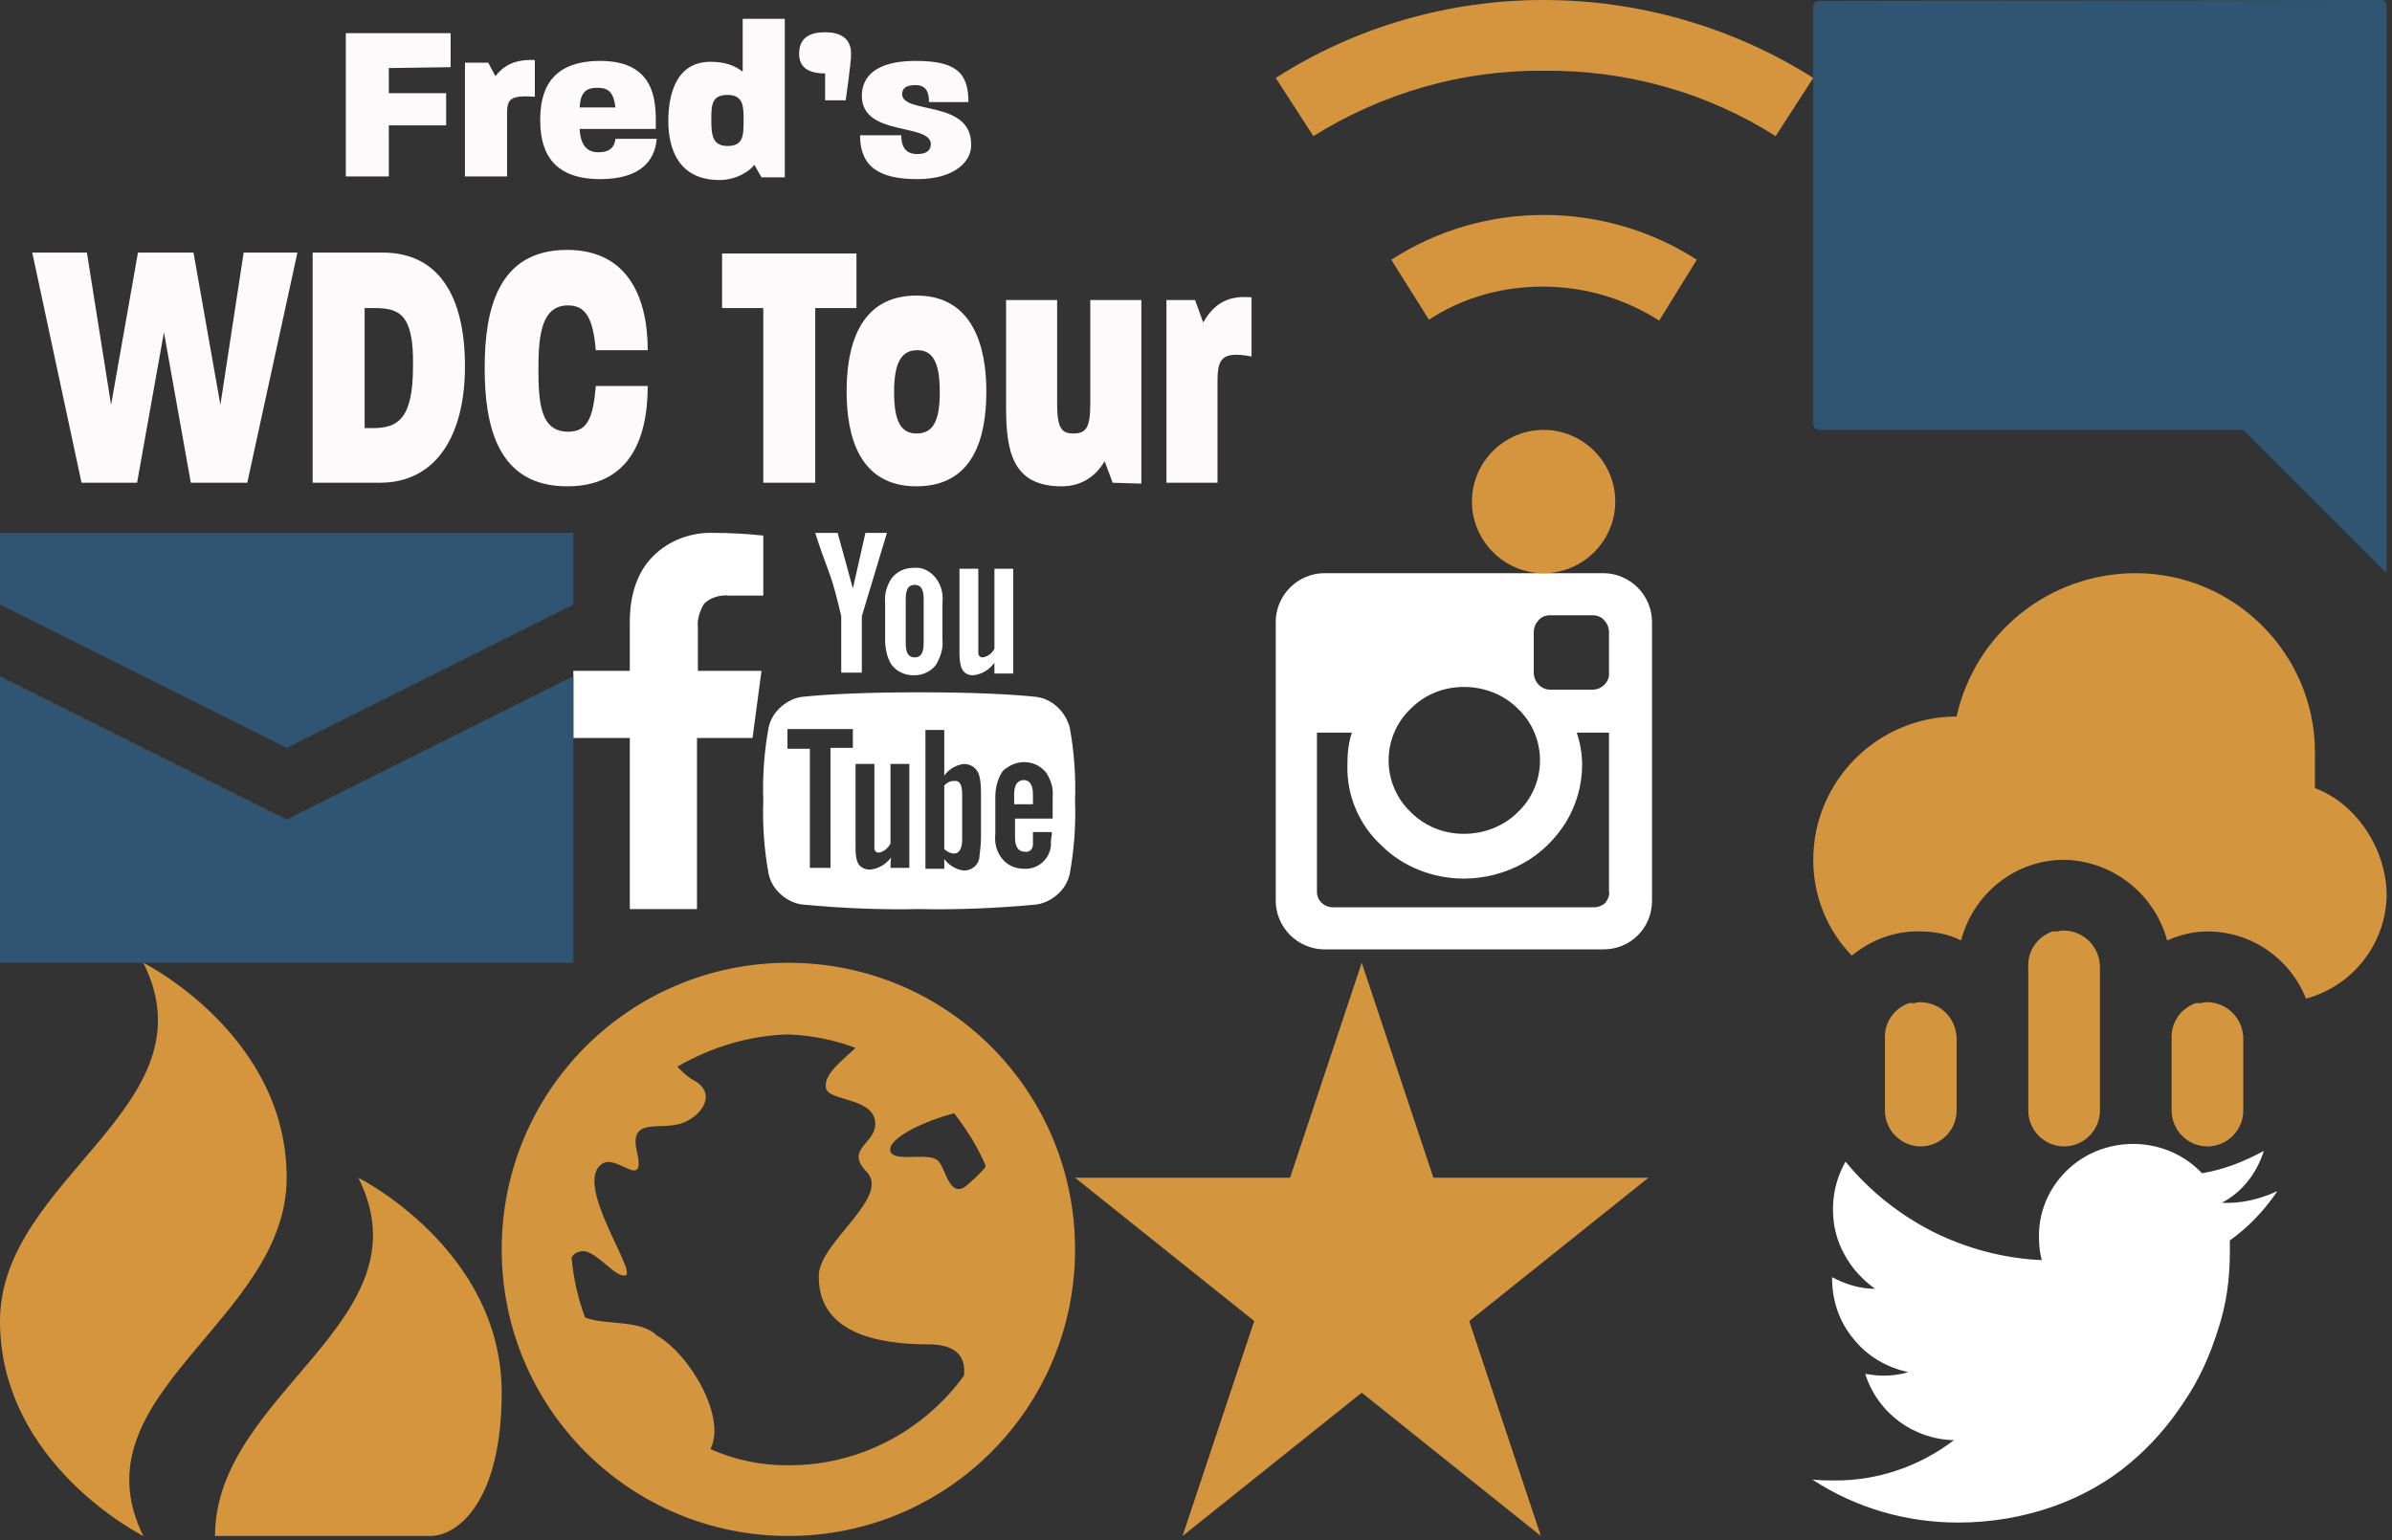 <?xml version="1.0" encoding="utf-8"?>
<!-- Generator: Adobe Illustrator 21.1.0, SVG Export Plug-In . SVG Version: 6.00 Build 0)  -->
<svg version="1.1" id="youtube" xmlns="http://www.w3.org/2000/svg" xmlns:xlink="http://www.w3.org/1999/xlink" x="0px" y="0px"
	 viewBox="0 0 267 172" style="enable-background:new 0 0 267 172;" xml:space="preserve">
<rect x="0" y="0" width="267" height="172" fill="#333333" stroke="none"/>
<style type="text/css">
	.st0{fill:#2F5572;}
	.st1{fill:#FFFFFF;}
	.st2{fill:#D4953D;}
	.st3{fill:#D4953F;}
	.st4{fill:#D4953E;}
	.st5{fill:#FCFAFB;}
</style>
<title>clear-view-escapes</title>
<title>comment</title>
<path class="st0" d="M203.1,0.1c-0.4,0-0.7,0.2-0.7,0.6v0.1v46.5c0,0.4,0.3,0.7,0.7,0.7l0,0h47.3l16,16V0.7c0-0.4-0.2-0.7-0.6-0.7
	h-0.1L203.1,0.1L203.1,0.1z"/>
<title>facebook</title>
<path class="st1" d="M85.2,59.8v6.7h-3.8c-1-0.1-2.1,0.2-2.8,0.9c-0.5,0.8-0.8,1.8-0.7,2.7v4.8H85l-1,7.5h-6.2v19.1h-7.5V82.4H64
	v-7.5h6.3v-5.5c0-3.1,0.9-5.6,2.6-7.3c1.8-1.8,4.3-2.7,6.8-2.6C81.5,59.5,83.4,59.6,85.2,59.8z"/>
<title>Untitled-2</title>
<path class="st2" d="M16,107.5c8,16-16,24-16,40s16,24,16,24c-7.8-15.8,16-24,16-40S16,107.5,16,107.5z M40,131.5c8,16-16,24-16,40
	h24c3.2,0,8-4,8-16C56,139.5,40,131.5,40,131.5z"/>
<title>globe</title>
<path class="st3" d="M88,107.5c-17.7,0-32,14.3-32,32s14.3,32,32,32s32-14.3,32-32S105.7,107.5,88,107.5z M88,115.5
	c2.6,0.1,5.1,0.6,7.5,1.5c-1.7,1.6-3.6,3-3.3,4.5c0.3,1.5,5.5,1,5.5,4c0,2.2-3.4,2.8-1,5.3c2.8,2.8-5.1,7.8-5.3,11.5
	c-0.2,6.6,6.7,7.8,12.2,7.8c3.4,0,4.2,1.6,4,3.5c-4.6,6.3-11.9,10.1-19.8,10c-2.9,0-5.8-0.6-8.5-1.8c1.8-3.5-2.2-10.5-6-12.7
	c-1.8-1.8-5.8-1.1-8-2c-0.8-2.2-1.3-4.4-1.5-6.7c0.3-0.5,0.8-0.7,1.3-0.7c1.5,0,3.6,3,4.7,2.7c1.4-0.3-6-10.5-2.5-12.5
	c1.6-1,4.8,3.1,3.8-1.3c-1-4.1,2.9-2.2,5.3-3.3c2.1-0.9,3.6-3.3,1-4.7c-0.7-0.4-1.2-0.9-1.8-1.5C79.4,116.9,83.7,115.6,88,115.5
	L88,115.5z M106.5,124.3c1.4,1.8,2.6,3.7,3.5,5.8v0.2c-0.5,0.6-1.1,1.2-1.8,1.8c-2.2,2.2-2.6-1.7-3.5-2.5c-1-1-4.8,0.2-5.3-1
	C98.9,127.1,103.4,125.1,106.5,124.3z"/>
<title>instagram</title>
<path class="st1" d="M179.6,99.5V81.8H176c0.4,1.2,0.6,2.4,0.6,3.6c0,2.2-0.6,4.4-1.8,6.4c-1.2,1.9-2.8,3.5-4.8,4.6
	s-4.3,1.7-6.6,1.7c-3.4,0-6.8-1.3-9.2-3.7c-2.5-2.3-3.9-5.6-3.8-9c0-1.2,0.1-2.4,0.5-3.6H147v17.8c0,0.9,0.7,1.6,1.6,1.7l0,0H178
	c0.4,0,0.9-0.2,1.2-0.5C179.5,100.4,179.7,99.9,179.6,99.5z M171.9,84.9c0-2.2-0.9-4.3-2.5-5.8c-1.6-1.6-3.8-2.4-6-2.4
	s-4.3,0.8-5.9,2.4c-1.6,1.5-2.5,3.6-2.5,5.8c0,2.2,0.9,4.3,2.5,5.8c1.6,1.6,3.7,2.4,5.9,2.4s4.4-0.8,6-2.4
	C171,89.2,171.9,87.1,171.9,84.9z M179.6,75.1v-4.5c0-0.5-0.2-1-0.5-1.3c-0.3-0.4-0.8-0.6-1.3-0.6H173c-0.5,0-1,0.2-1.3,0.6
	c-0.3,0.3-0.5,0.8-0.5,1.3v4.5c0,1,0.8,1.9,1.8,1.9l0,0h4.8C178.8,77,179.7,76.1,179.6,75.1L179.6,75.1L179.6,75.1z M184.4,69.4
	v31.2c0,3-2.4,5.4-5.4,5.4h-31.2c-1.4,0-2.8-0.6-3.8-1.6s-1.6-2.4-1.6-3.8V69.4c0-1.4,0.6-2.8,1.6-3.8s2.4-1.6,3.8-1.6H179
	c1.4,0,2.8,0.6,3.8,1.6S184.4,68,184.4,69.4z"/>
<title>mail</title>
<path class="st0" d="M0,59.5v8l32,16l32-16v-8H0z M0,75.5v32h64v-32l-32,16L0,75.5z"/>
<title>rain</title>
<path class="st3" d="M238.4,64c-9.6,0-17.9,6.6-20,16c-8.8,0-16,7.2-16,16c0,4,1.5,7.8,4.3,10.7c2.2-1.8,4.9-2.8,7.7-2.7
	c1.5,0,3.1,0.3,4.5,1c1.4-5.3,6.1-9,11.5-9c5.4,0.1,10.1,3.8,11.5,9c1.4-0.6,2.9-1,4.5-1c4.9,0,9.2,3,11,7.5c5.2-1.4,8.9-6.1,9-11.5
	c0-5.2-3.4-10.3-8-12v-4C258.4,73,249.4,64,238.4,64z M229.1,104c-1.7,0.6-2.8,2.2-2.7,4v16c0,2.2,1.8,4,4,4s4-1.8,4-4v-16
	c0-2.2-1.7-4-3.9-4.1c-0.3,0-0.5,0-0.8,0.1C229.6,104,229.1,104,229.1,104z M213.1,112c-1.7,0.6-2.8,2.2-2.7,4v8c0,2.2,1.8,4,4,4
	s4-1.8,4-4v-8c0-2.2-1.7-4-3.9-4.1c-0.3,0-0.5,0-0.8,0.1H213.1L213.1,112z M245.1,112c-1.7,0.6-2.8,2.2-2.7,4v8c0,2.2,1.8,4,4,4
	s4-1.8,4-4v-8c0-2.2-1.7-4-3.9-4.1c-0.3,0-0.5,0-0.8,0.1H245.1L245.1,112z"/>
<title>star</title>
<path class="st3" d="M152,107.5l-8,24h-24l20,16l-8,24l20-16l20,16l-8-24l20-16h-24L152,107.5z"/>
<title>twitter</title>
<path class="st1" d="M254.2,133c-1.4,2.1-3.2,4-5.3,5.5v1.4c0,2.9-0.4,5.8-1.3,8.5c-0.9,2.9-2.1,5.6-3.8,8.1
	c-1.7,2.6-3.7,4.9-6.1,6.9c-2.5,2.1-5.4,3.7-8.5,4.8c-3.4,1.2-7,1.8-10.6,1.8c-5.8,0-11.4-1.6-16.3-4.8c0.9,0.1,1.7,0.1,2.6,0.1
	c4.8,0,9.4-1.6,13.2-4.5c-4.5-0.1-8.5-3-9.9-7.4c0.7,0.1,1.3,0.2,2,0.2c0.9,0,1.9-0.1,2.8-0.4c-2.4-0.5-4.6-1.8-6.1-3.7
	c-1.6-1.9-2.4-4.3-2.4-6.8v-0.1c1.5,0.8,3.1,1.3,4.8,1.3c-1.4-1-2.6-2.3-3.4-3.8c-0.9-1.6-1.3-3.3-1.3-5.1c0-1.9,0.5-3.7,1.4-5.3
	c2.7,3.3,6,5.9,9.7,7.8c3.8,1.9,7.9,3,12.2,3.2c-0.2-0.8-0.3-1.6-0.3-2.4c-0.1-2.8,1-5.5,3-7.5c4.1-4.1,10.9-4.1,15,0l0.2,0.2
	c2.4-0.4,4.7-1.3,6.9-2.5c-0.8,2.5-2.4,4.6-4.7,5.8C250.2,134.4,252.2,133.9,254.2,133z"/>
<title>wifi</title>
<path class="st4" d="M172.3,0c-10.6,0-21,3-29.9,8.7l4.2,6.5c7.7-4.8,16.6-7.4,25.7-7.3c9.2-0.1,18.2,2.4,25.9,7.3l4.2-6.5
	C193.4,3,182.9,0,172.3,0z M172.3,24c-6,0-11.9,1.7-17,5l4.2,6.7c3.8-2.5,8.2-3.7,12.7-3.7c4.6,0,9.1,1.3,13,3.8l4.2-6.8
	C184.3,25.7,178.3,24,172.3,24L172.3,24L172.3,24z M172.3,48c-4.4,0-8,3.6-8,8s3.6,8,8,8s8-3.6,8-8l0,0
	C180.3,51.6,176.7,48,172.3,48z"/>
<title>youtube</title>
<path class="st1" d="M107.4,88.7v5c0,1-0.3,1.6-0.9,1.6c-0.4,0-0.8-0.2-1.1-0.5v-7.1c0.3-0.3,0.6-0.5,1.1-0.5
	C107.1,87.1,107.4,87.6,107.4,88.7z M115.3,88.7v1.1h-2.1v-1.1c0-1.1,0.4-1.6,1.1-1.6C114.9,87.1,115.3,87.6,115.3,88.7L115.3,88.7z
	 M92.7,83.5h2.5v-2.1h-7.3v2.2h2.5v13.3h2.3V83.5z M99.4,96.9h2.1V85.3h-2.1v8.9c-0.3,0.5-0.7,0.9-1.3,1c-0.3,0-0.5-0.2-0.5-0.5l0,0
	c0-0.3,0-0.5,0-0.8v-8.6h-2.1v9.2c0,0.6,0,1.2,0.2,1.7c0.2,0.6,0.8,0.9,1.4,0.9c1-0.1,1.8-0.6,2.4-1.4
	C99.4,95.7,99.4,96.9,99.4,96.9z M109.5,93.5v-4.6c0-0.8,0-1.6-0.2-2.3c-0.2-0.8-0.9-1.3-1.7-1.3c-0.9,0.1-1.7,0.6-2.2,1.3v-5.1
	h-2.1V97h2.1v-1.1c0.5,0.7,1.3,1.2,2.2,1.3c0.8,0,1.5-0.5,1.7-1.3C109.4,95,109.5,94.2,109.5,93.5L109.5,93.5z M117.4,93.2v-0.3
	h-2.1c0,0.5,0,1,0,1.4c0,0.5-0.4,0.9-0.9,0.8c-0.7,0-1.1-0.5-1.1-1.6v-2.1h4.2V89c0.1-1-0.2-1.9-0.7-2.7c-1.1-1.4-3.1-1.6-4.5-0.5
	c-0.2,0.1-0.4,0.3-0.5,0.5c-0.5,0.8-0.7,1.8-0.7,2.7v4.1c-0.1,1,0.1,1.9,0.7,2.7c0.6,0.8,1.5,1.2,2.5,1.2c1.5,0.1,2.8-1,3-2.5
	C117.3,94.1,117.3,93.7,117.4,93.2L117.4,93.2z M103.1,71.8v-4.9c0-1.1-0.3-1.6-1-1.6s-1,0.5-1,1.6v4.9c0,1.1,0.3,1.6,1,1.6
	S103.1,72.9,103.1,71.8z M120,89.4c0.1,2.7-0.1,5.5-0.6,8.2c-0.2,0.9-0.7,1.7-1.4,2.3c-0.7,0.6-1.5,1-2.4,1.1
	c-4.3,0.4-8.7,0.6-13,0.5c-4.3,0.1-8.7-0.1-13-0.5c-0.9-0.1-1.7-0.5-2.4-1.1c-0.7-0.6-1.2-1.4-1.4-2.3c-0.5-2.7-0.7-5.5-0.6-8.2
	c-0.1-2.7,0.1-5.5,0.6-8.2c0.2-0.9,0.7-1.7,1.4-2.3c0.7-0.6,1.5-1,2.4-1.1c2.9-0.3,7.2-0.5,13-0.5s10.1,0.2,13,0.5
	c1.8,0.2,3.3,1.6,3.8,3.4C119.9,83.9,120.1,86.7,120,89.4z M96.6,59.5H99l-2.8,9.3v6.3h-2.3v-6.3c-0.4-1.7-0.8-3.4-1.4-5
	s-1.1-3-1.5-4.3h2.5l1.7,6.2L96.6,59.5z M105.2,67.3v4.1c0.1,1-0.2,1.9-0.7,2.8c-0.6,0.8-1.5,1.2-2.5,1.2s-1.9-0.4-2.5-1.2
	c-0.5-0.8-0.7-1.8-0.7-2.8v-4.1c-0.1-1,0.2-1.9,0.7-2.7c0.6-0.8,1.5-1.2,2.5-1.2c1-0.1,1.9,0.4,2.5,1.2
	C105.1,65.4,105.3,66.4,105.2,67.3z M113.1,63.5v11.7H111V74c-0.6,0.8-1.4,1.3-2.4,1.4c-0.6,0-1.1-0.3-1.3-0.9
	c-0.2-0.6-0.2-1.2-0.2-1.8v-9.2h2.1v8.6c0,0.3,0,0.5,0,0.8s0.2,0.5,0.5,0.5l0,0c0.6-0.1,1.1-0.5,1.3-1v-8.9H113.1L113.1,63.5z"/>
<g>
	<path class="st5" d="M43.4,7.6v2.8h6.4V14h-6.4v5.7h-4.8v-16h11.7v3.8L43.4,7.6L43.4,7.6z"/>
	<path class="st5" d="M56.6,12.7v7h-4.7V7h2.6l0.8,1.5c0.8-1,1.9-1.9,4.4-1.8v4.1C56.9,10.6,56.6,11.1,56.6,12.7z"/>
	<path class="st5" d="M67,20c-5.7,0-6.7-3.5-6.7-6.6s1-6.6,6.7-6.6c6.6,0,6.2,5.2,6.2,7.6h-4.5h-4c0.1,1.8,0.8,2.6,2.1,2.6
		c1.3,0,1.8-0.6,1.9-1.5h4.6C73.1,18.1,71.3,20,67,20z M66.7,9.8c-1.3,0-1.9,0.5-2,2.2h4C68.5,10.4,68,9.8,66.7,9.8z"/>
	<path class="st5" d="M85,19.8l-0.8-1.4c-0.5,0.7-2,1.7-3.9,1.7c-4.5,0-5.7-3.4-5.7-6.6c0-3,0.9-6.6,4.7-6.6c1.6,0,2.7,0.4,3.6,1.1
		V2.1h4.7v17.7C87.6,19.8,85,19.8,85,19.8z M81.2,10.6c-1.8,0-1.8,1.2-1.8,2.8s0.1,2.9,1.8,2.9c1.8,0,1.8-1.2,1.8-2.9
		C83,11.9,83,10.6,81.2,10.6z"/>
	<path class="st5" d="M94.4,11.2h-2.3v-3c-1.9,0-2.9-0.7-2.9-2.2c0-1.8,1.2-2.4,2.9-2.4C93.7,3.6,95,4.2,95,6
		C95,7.1,94.4,11.2,94.4,11.2z"/>
	<path class="st5" d="M102.4,20c-4.3,0-6.4-1.4-6.4-4.9h4.6c0,1.3,0.5,2.1,1.8,2.1c1,0,1.5-0.4,1.5-1.1c0-2.4-7.7-0.8-7.7-5.4
		c0-2.1,1.5-3.9,6-3.9s5.9,1.3,5.9,4.6h-4.4c0-1.2-0.4-1.9-1.5-1.9s-1.5,0.4-1.5,1c0,2.3,7.7,0.6,7.7,5.6
		C108.5,17.9,106.7,20,102.4,20z"/>
	<path class="st5" d="M27.6,53.9h-6.3l-3-16.8l-3,16.8H9.1L3.6,28.2h6.1l2.7,17l3-17h6.2l3,17l2.6-17h6L27.6,53.9z"/>
	<path class="st5" d="M42.4,53.9h-7.5V28.2h7.8c6.3,0,9.2,4.9,9.2,12.7C51.9,48.6,48.7,53.9,42.4,53.9z M41.8,34.4h-1.1v13.4h0.9
		c2.8,0,4.5-1,4.5-6.9C46.2,35.1,44.6,34.4,41.8,34.4z"/>
	<path class="st5" d="M63.3,54.3c-7.8,0-9.2-6.8-9.2-13.2s1.4-13.2,9.2-13.2c6.7,0,9,5.2,9,11.2h-5.8c-0.3-3.7-1.2-5-3.1-5
		c-2.9,0-3.3,3.2-3.3,7s0.2,7.1,3.3,7.1c2,0,2.8-1.2,3.1-5.1h5.8C72.3,49.4,70,54.3,63.3,54.3z"/>
	<path class="st5" d="M91,34.4v19.5h-5.8V34.4h-4.6v-6.1h15v6.1H91z"/>
	<path class="st5" d="M102.3,54.3c-6.4,0-7.8-5.6-7.8-10.6S95.9,33,102.3,33c6.3,0,7.8,5.7,7.8,10.7
		C110.1,48.8,108.7,54.3,102.3,54.3z M102.4,39.1c-1.8,0-2.6,1.4-2.6,4.7s0.8,4.6,2.5,4.6c1.8,0,2.6-1.3,2.6-4.6
		C104.9,40.6,104.2,39.1,102.4,39.1z"/>
	<path class="st5" d="M124.2,53.9l-0.9-2.4c-1,1.7-2.6,2.8-4.8,2.8c-5.5,0-6.2-3.9-6.2-8.9V33.5h5.7v11.6c0,2.7,0.5,3.3,1.8,3.3
		c1.4,0,1.9-0.6,1.9-3.3V33.5h5.7V54L124.2,53.9L124.2,53.9z"/>
	<path class="st5" d="M135.9,42.6v11.3h-5.7V33.5h3.2l0.9,2.5c1-1.7,2.4-3.1,5.4-2.8v6.6C136.4,39.2,135.9,40,135.9,42.6z"/>
</g>
</svg>
